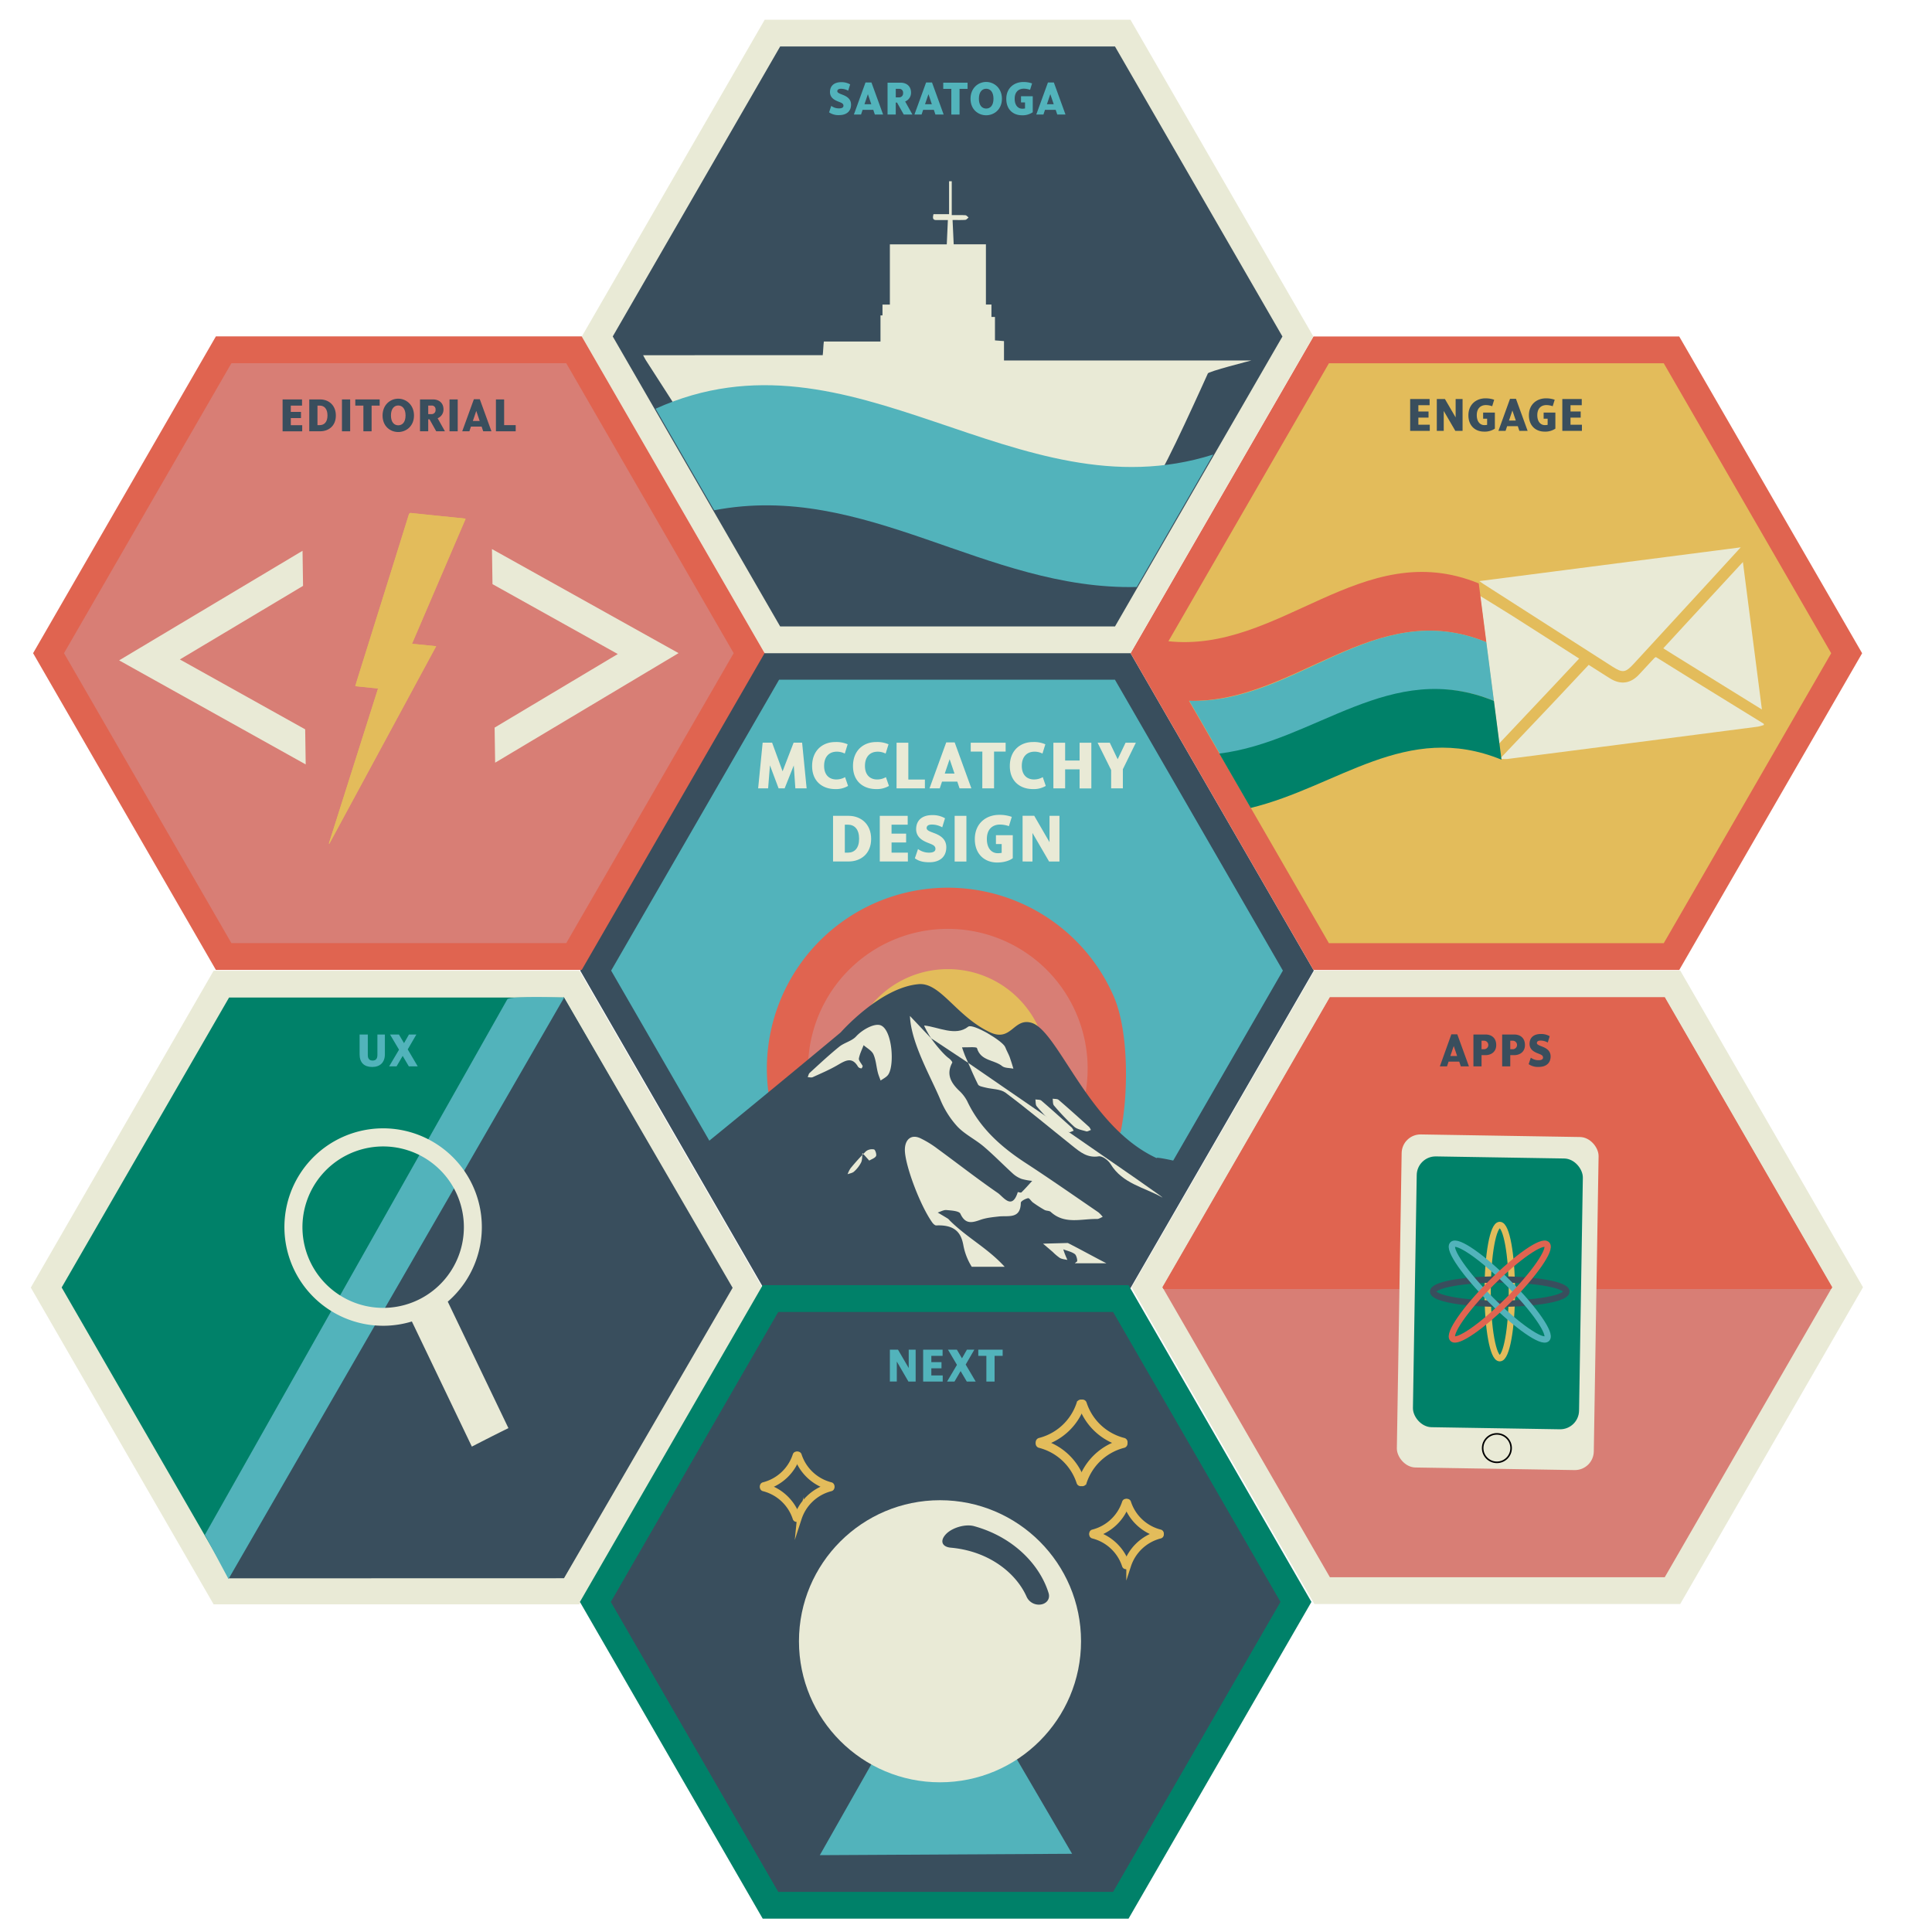 <svg xmlns="http://www.w3.org/2000/svg" viewBox="0 0 1226 1226">
  <defs>
    <style>
      .cls-1 {
        fill: #52b3bb;
      }

      .cls-2 {
        fill: #394e5d;
      }

      .cls-3 {
        fill: #e06450;
      }

      .cls-4 {
        fill: #d87e75;
      }

      .cls-5, .cls-8 {
        fill: #e3bc5b;
      }

      .cls-6 {
        fill: #e9ead6;
      }

      .cls-7 {
        fill: #008169;
      }

      .cls-10, .cls-8 {
        stroke: #e3bc5b;
      }

      .cls-10, .cls-11, .cls-12, .cls-13, .cls-8, .cls-9 {
        stroke-miterlimit: 10;
      }

      .cls-8 {
        stroke-width: 3px;
      }

      .cls-10, .cls-11, .cls-12, .cls-13, .cls-9 {
        fill: none;
      }

      .cls-9 {
        stroke: #000;
      }

      .cls-10, .cls-11, .cls-12, .cls-13 {
        stroke-width: 4px;
      }

      .cls-11 {
        stroke: #394e5d;
      }

      .cls-12 {
        stroke: #52b3bb;
      }

      .cls-13 {
        stroke: #e06450;
      }
    </style>
  </defs>
  <title>squadbadges</title>
  <g id="design">
    <g>
      <path class="cls-1" d="M607,808.91H712.47l111.43-193L712.42,422.84H489.47L378,615.92,489.47,809H606.42A1.53,1.53,0,0,1,607,808.91Z"/>
      <path class="cls-2" d="M607.82,817.5H484.57L368.19,615.92,484.57,414.34H717.33L833.71,615.92,717.38,817.41H608.08Zm-113.44-17H605.62a9.94,9.94,0,0,1,1.34-.09H707.57L814.08,615.92,707.52,431.34H494.38L387.81,615.92Z"/>
    </g>
    <g>
      <path class="cls-3" d="M711.07,718.61c4.86-22.76,5.61-63.75-4.47-86.68a114.84,114.84,0,0,0-217.45,70.13Z"/>
      <path class="cls-4" d="M686.92,702.06a88.72,88.72,0,1,0-170.88,0Z"/>
      <path class="cls-5" d="M660,702.06a63.19,63.19,0,1,0-117,0Z"/>
    </g>
    <g>
      <path class="cls-6" d="M481.1,500.28l2.86-29h6l6.65,18.17,7-18.17h2.21v0l0,0H509l2.87,29h-7.16l-1-14.54-5.8,14.54h-3.83l-5.49-14.62-1.16,14.62Z"/>
      <path class="cls-6" d="M538.16,498.73a15,15,0,0,1-8.15,2c-7.93,0-14.66-4.75-14.66-14.61s6.58-15.24,14.7-15.24a17.78,17.78,0,0,1,7.84,1.43l-1.81,5.88a11.27,11.27,0,0,0-5-1.2c-5,0-8.12,3.25-8.12,9.05s3.36,8.58,7.69,8.58a11.17,11.17,0,0,0,5.61-1.47Z"/>
      <path class="cls-6" d="M564.11,498.73a15.07,15.07,0,0,1-8.16,2c-7.93,0-14.66-4.75-14.66-14.61s6.58-15.24,14.7-15.24a17.83,17.83,0,0,1,7.85,1.43L562,478.2a11.27,11.27,0,0,0-5-1.2c-4.95,0-8.12,3.25-8.12,9.05s3.37,8.58,7.7,8.58a11.13,11.13,0,0,0,5.6-1.47Z"/>
      <path class="cls-6" d="M568.94,471.32h7.46v23.35h10.52v5.61h-18Z"/>
      <path class="cls-6" d="M600.45,471.12h5.37l10.59,29.16h-7.5L607.48,496h-9.7l-1.43,4.26h-6.5Zm2.16,10.64-3.09,9.12h6.18Z"/>
      <path class="cls-6" d="M623.37,476.92H616v-5.6h22.15v5.6h-7.35v23.36h-7.46Z"/>
      <path class="cls-6" d="M663.62,498.73a15,15,0,0,1-8.16,2c-7.92,0-14.65-4.75-14.65-14.61s6.57-15.24,14.69-15.24a17.83,17.83,0,0,1,7.85,1.43l-1.82,5.88a11.2,11.2,0,0,0-5-1.2c-4.94,0-8.12,3.25-8.12,9.05s3.37,8.58,7.7,8.58a11.2,11.2,0,0,0,5.61-1.47Z"/>
      <path class="cls-6" d="M668.45,471.32h7.46v11.29h9.17V471.32h7.46v29h-7.46V488.21h-9.17v12.07h-7.46Z"/>
      <path class="cls-6" d="M705.1,488.64l-8.58-17.32h7.73l5,10.48,5-10.48h6.53l-8.24,16.82v12.14H705.1Z"/>
      <path class="cls-6" d="M528.63,517.71h9.94c7.42,0,14.23,4.95,14.23,14.62s-6.81,14.34-14.23,14.34h-9.94Zm7.47,5.61v17.75h2c4.13,0,7.07-2.79,7.07-8.82s-2.94-8.93-7.07-8.93Z"/>
      <path class="cls-6" d="M558.29,517.71H576v5.61H565.75V529H575v5.61h-9.24v6.46h10.36v5.6H558.29Z"/>
      <path class="cls-6" d="M591.38,523.24c-1.86,0-3.36.58-3.36,2.24,0,1.82,3.21,2.48,6.07,3.71,3.17,1.4,6.41,3.64,6.41,8.47,0,6-4.09,9.51-10.74,9.51-4.57,0-7.12-1-9.21-2.51l2-5.88a11.61,11.61,0,0,0,7,2.29c2.79,0,4.06-.89,4.06-2.4,0-2.4-2.55-2.86-5.6-4.18-2.86-1.24-6.65-3.44-6.65-8.31,0-5.41,3.59-8.93,10.16-8.93a15.51,15.51,0,0,1,8.16,2L597.91,525A13.41,13.41,0,0,0,591.38,523.24Z"/>
      <path class="cls-6" d="M605.8,517.71h7.46v29H605.8Z"/>
      <path class="cls-6" d="M632.79,547.33c-7.7,0-14.19-5-14.19-14.89s7.11-15.35,15.46-15.35a23,23,0,0,1,8,1.28l-1.82,5.88a17.51,17.51,0,0,0-5.65-1c-4.63,0-8.35,2.79-8.35,9.17,0,6,3.1,9,6.89,9a12.53,12.53,0,0,0,2.51-.23v-5.57H632V530h10.68v14.57C641,545.94,637.46,547.33,632.79,547.33Z"/>
      <path class="cls-6" d="M648.91,546.67v-29h7.38L666,534.42V517.71h6.31v29h-6.58l-10.55-18.13v18.13Z"/>
    </g>
    <path class="cls-2" d="M607.77,808.91H713.28l40.09-69.44c6.71.1-24.08-6.66-18.74-4.26-44-19.73-63-81.39-80.23-86.21-11.29-3.17-12.61,12.42-26.16,6.06-21.29-10-31.37-31.64-45.16-30.54-24.49,2-49.57,30.6-49.57,30.6S487,693.91,444,728.82L490.28,809H607.22A1.55,1.55,0,0,1,607.77,808.91Z"/>
    <g>
      <g>
        <path class="cls-6" d="M692.27,717.06a8.87,8.87,0,0,0-1.11-1.91c-6.42-5.78-12.83-11.58-19.39-17.2-.84-.73-2.5-.52-3.78-.75.26,1.48,0,3.39.86,4.36a146.81,146.81,0,0,0,12.76,13.38c1.94,1.73,5.09,2.19,7.77,3C690.15,718.12,691.2,717.4,692.27,717.06Z"/>
        <path class="cls-6" d="M547.47,676.53c-.15.28-.48,1.43-.81,1.43a2.82,2.82,0,0,1-2.15-1c-3.76-6.53-8-4-12.8-1.2-5.1,3-10.57,5.32-16,7.79-.87.39-2.1,0-3.16,0,.4-.93.57-2.12,1.26-2.74,6.17-5.62,12.27-11.35,18.75-16.59,3.24-2.61,8-3.57,10.72-6.55,3.81-4.21,11.89-8.79,15.88-6.9,7.28,3.45,8.58,26.24,4.22,31.52-1.18,1.42-3,2.28-4.57,3.39-.59-1.69-1.33-3.36-1.76-5.1-1-3.86-1.18-8-2.81-11.56-1.09-2.38-4.07-3.89-6.21-5.78-1.05,2.81-2.48,5.56-3,8.47C544.87,673,546.47,674.64,547.47,676.53Z"/>
        <path class="cls-6" d="M547.27,731.64c-.23,2,0,4.23-.81,6a20,20,0,0,1-4.45,5.76c-1,1-2.74,1.18-4.14,1.73a17,17,0,0,1,1.85-3.75,137.06,137.06,0,0,1,9.85-10.85,6.33,6.33,0,0,1,5.08-1.12c.77.18,1.78,3.23,1.25,4.21-.72,1.33-2.8,1.94-4.3,2.86Z"/>
      </g>
      <path class="cls-6" d="M637.53,803.85c-11-12-23.16-17.89-34.81-29.31a7.64,7.64,0,0,0-1.2-1.21c-2.14-1.33-4.32-2.6-6.48-3.88,1.86-.57,3.79-1.75,5.58-1.58,3.1.29,8,.54,8.83,2.34,3.09,6.72,7.22,5.82,12.65,3.88,3.69-1.31,7.75-1.7,11.69-2.14,6.08-.67,13.84,1.81,14-8.71,0-1,2.87-2.55,4.59-2.9.85-.17,2,2,3.24,2.83a79,79,0,0,0,7.22,4.63c1.18.66,3,.4,3.93,1.24,8.82,8.13,19.41,4.3,29.38,4.5,1.19,0,2.4-.88,3.61-1.35a19.1,19.1,0,0,0-2.77-2.9c-15.23-10.41-30.35-21-45.8-31.07C635.44,728,621.86,716,613.7,698.64a24.79,24.79,0,0,0-5.26-6.72c-5.13-5-8.07-10.39-4.16-17.58.23-.42-1.19-2.08-2.14-2.76-3.26-2.34-8.58-8.77-11.31-12.72l-13.4-14.15c.66,17.06,13.05,38.26,19.2,52.89a58.55,58.55,0,0,0,10.87,17.23c4.71,5,11.37,8.18,16.71,12.7,6.47,5.49,12.39,11.63,18.68,17.34a16.78,16.78,0,0,0,5.48,3.27,39,39,0,0,0,6.63,1.22c-2.26,2.46-4.46,5-6.84,7.31-.37.37-2.25-.33-2.3-.18-3.64,11.77-9.26,2.89-12.68.54-13.06-9-25.55-18.77-38.35-28.12a63.08,63.08,0,0,0-10.92-6.67c-5.7-2.58-9.58.83-9.7,7.16-.19,9.2,9.41,35.15,17.39,46.38.59.82,1.69,1.89,2.51,1.85,12.34-.56,15.88,5.13,17.23,12.64a39.14,39.14,0,0,0,5.3,13.58Z"/>
      <path class="cls-6" d="M614.37,674.45c2,4.63,4,9.25,6.26,13.75.58,1.13,3,1.48,4.64,1.91,4.31,1.12,9.58.87,12.85,3.32,14.49,10.87,28.37,22.53,42.54,33.83,4.8,3.83,9.38,7.68,16.57,6.52,2.26-.37,6.11,2.56,7.58,5,7.53,12.36,21.33,14.67,32.58,21C744.5,763.72,614.37,674.45,614.37,674.45Z"/>
      <path class="cls-6" d="M610.46,664.61c3.3.13,9.21-.5,9.5.5,2.39,8.27,10.92,7.3,15.93,11.38,1.71,1.39,4.75,1.14,7.18,1.65-.78-2.48-1.46-5-2.37-7.42-.8-2.12-2-4.09-2.79-6.21-1.51-3.94-20.64-15.31-23.53-13-7.9,6.36-19.07.13-27.83-.75-.47,0,2.93,6.13,4.28,8.08l23.54,15.59-2-4.54C611.67,668.18,611.1,666.38,610.46,664.61Z"/>
      <path class="cls-6" d="M681.31,717.54a9.49,9.49,0,0,0-1.11-1.92c-6.43-5.77-12.83-11.57-19.39-17.2-.85-.73-2.5-.52-3.78-.75.26,1.48,0,3.4.86,4.37a146.68,146.68,0,0,0,12.76,13.38c1.94,1.73,5.09,2.19,7.76,3C679.19,718.59,680.23,717.87,681.31,717.54Z"/>
    </g>
    <path class="cls-6" d="M661.89,789.2l6.14,5.24a32.44,32.44,0,0,0,4.52,3.82c1.38.79,3.16.88,4.77,1.27-.56-1.33-1.14-2.65-1.66-4-.35-.9-.62-1.82-.93-2.73,2.48.94,5.24,1.49,7.32,3,1.11.79,1.87,4.39,1.36,4.75s-.94.73-1.34,1.08h20c-8.19-4.2-16.24-8.7-24.45-12.86"/>
  </g>
  <g id="engage">
    <g>
      <g>
        <polygon class="cls-5" points="1060.69 222 838.39 222 727.25 414.51 838.39 607.03 1060.69 607.03 1171.84 414.51 1060.69 222"/>
        <path class="cls-3" d="M1065.6,615.53H833.49l-116.06-201,116.06-201H1065.6l116.06,201Zm-222.3-17h212.48l106.25-184-106.25-184H843.3l-106.24,184Z"/>
      </g>
      <g>
        <path class="cls-2" d="M894.85,253.21h12.34v3.92h-7.13v4h6.45V265h-6.45v4.51h7.24v3.91H894.85Z"/>
        <path class="cls-2" d="M911.76,273.43V253.21h5.15l6.8,11.67V253.21h4.4v20.22h-4.59l-7.36-12.66v12.66Z"/>
        <path class="cls-2" d="M941.72,273.89c-5.37,0-9.9-3.48-9.9-10.39s5-10.72,10.79-10.72a16.19,16.19,0,0,1,5.56.89l-1.26,4.11a12.42,12.42,0,0,0-3.95-.73c-3.23,0-5.83,1.94-5.83,6.4,0,4.21,2.16,6.31,4.81,6.31a8.83,8.83,0,0,0,1.75-.16v-3.89h-2.53V261.8h7.45V272A11.41,11.41,0,0,1,941.72,273.89Z"/>
        <path class="cls-2" d="M958.22,253.08H962l7.4,20.35h-5.24l-1-3h-6.77l-1,3h-4.53Zm1.51,7.42-2.16,6.37h4.32Z"/>
        <path class="cls-2" d="M980.12,273.89c-5.37,0-9.91-3.48-9.91-10.39s5-10.72,10.8-10.72a16.23,16.23,0,0,1,5.56.89l-1.27,4.11a12.41,12.41,0,0,0-3.94-.73c-3.24,0-5.83,1.94-5.83,6.4,0,4.21,2.16,6.31,4.8,6.31a8.93,8.93,0,0,0,1.76-.16v-3.89h-2.54V261.8H987V272A11.4,11.4,0,0,1,980.12,273.89Z"/>
        <path class="cls-2" d="M991.41,253.21h12.33v3.92h-7.13v4h6.46V265h-6.46v4.51h7.24v3.91H991.41Z"/>
      </g>
      <g>
        <path class="cls-6" d="M952.5,480.8q15.38-16.19,30.74-32.39c8.25-8.72,16.45-17.5,24.9-26.5,4.57,2.9,9.06,5.8,13.6,8.62,6.73,4.18,13,3.27,18.44-2.57q4.85-5.25,9.71-10.46a4.62,4.62,0,0,1,.93-.53c8.87,5.51,17.87,11.13,26.89,16.71q20.76,12.82,41.52,25.6l.1.76a26.89,26.89,0,0,1-3.87,1.09q-79.41,10.31-158.84,20.5a25.78,25.78,0,0,1-4-.08Z"/>
        <path class="cls-6" d="M939.26,378.16c7,4.33,14,8.59,21,13,13.82,8.78,27.59,17.65,41.83,26.76-5,5.37-9.85,10.53-14.68,15.66q-18,19.1-36,38.16Z"/>
        <path class="cls-6" d="M1118.06,450.23l-55.57-34.42c-2.22-1.38-4.43-2.78-7-4.41,5.08-5.53,9.94-10.84,14.83-16.13Q1088.13,376,1106,356.65Z"/>
        <path class="cls-6" d="M1104.62,347.33c-6.77,7.38-13,14.19-19.24,21q-24.3,26.42-48.6,52.84c-5.34,5.81-7.06,6-13.7,1.77q-40.82-26.18-81.65-52.32c-.73-.46-1.43-1-2.71-1.86Z"/>
      </g>
      <path class="cls-3" d="M740.68,406.84l-4.44,7.68,17.44,30.2c68,2,118-66.48,189.52-37.22q-2.4-18.64-4.81-37.29C864,339.79,812.21,415,740.68,406.84Z"/>
      <path class="cls-1" d="M754.68,444.72l21.06,36.48c61.34-7.6,106.48-63.32,172.27-36.41q-2.4-18.65-4.81-37.29C871.65,378.24,822.71,446.7,754.68,444.72Z"/>
      <path class="cls-7" d="M773.74,478.2l19.92,34.49c55.43-13.45,98.81-55.29,159.16-30.61q-2.4-18.65-4.81-37.29C882.22,417.88,835.08,470.6,773.74,478.2Z"/>
    </g>
  </g>
  <g id="saratoga">
    <g>
      <g>
        <polygon class="cls-2" points="712.46 21 490.16 21 379.01 213.51 490.16 406.03 712.46 406.03 823.61 213.51 712.46 21"/>
        <path class="cls-6" d="M717.37,414.53H485.26l-116.06-201,116.06-201H717.37l116.06,201Zm-222.3-17H707.55l106.25-184L707.55,29.5H495.07l-106.24,184Z"/>
      </g>
      <path class="cls-6" d="M522.08,225.39c.24-1.56.45-7,.71-8.68h35.94V200.14H560v-6.86h4.69V155.06h36.11q.35-7.67.7-15.42c-2.39,0-4.27,0-6.14,0s-4.17.5-3-3.72h9.9V115l1.7,0v21.51c3.47,0,6.07-.1,8.67.07.7,0,1.35.95,2,1.45-.68.52-1.33,1.44-2,1.49-2.57.18-5.16.07-8.15.07q.36,7.77.71,15.43h20.45v38.22h3.51v7.87h2.23V216l5.73.45v12.3h157s-28.21,7.16-27.67,8.32c0,0-28.77,64.13-31.36,64.13-112-.12-181.82-.1-293.83,0-2,0-3.88-29.71-5.07-31.59-8.73-13.75-17.59-27.4-26.38-41.1-.6-.93-1.08-2-1.69-3.1Z"/>
      <g>
        <path class="cls-1" d="M533.68,56.33c-1.3,0-2.35.41-2.35,1.57s2.24,1.73,4.24,2.59c2.21,1,4.48,2.54,4.48,5.91,0,4.21-2.86,6.64-7.51,6.64a10.31,10.31,0,0,1-6.42-1.75l1.37-4.11a8.09,8.09,0,0,0,4.92,1.6c1.94,0,2.83-.62,2.83-1.68,0-1.67-1.78-2-3.91-2.91s-4.64-2.4-4.64-5.81c0-3.77,2.51-6.23,7.09-6.23a10.85,10.85,0,0,1,5.7,1.4l-1.24,4A9.45,9.45,0,0,0,533.68,56.33Z"/>
        <path class="cls-1" d="M549.23,52.34H553l7.4,20.35h-5.24l-1-3h-6.77l-1,3h-4.54Zm1.51,7.42-2.16,6.37h4.32Z"/>
        <path class="cls-1" d="M563.22,52.47h8.28c3.65,0,6.62,2.11,6.62,6.35a5.93,5.93,0,0,1-3.73,5.58L579,72.69H573.5l-4.27-7.61h-.8v7.61h-5.21Zm5.21,3.89v5.43h2.07A2.49,2.49,0,0,0,573.07,59a2.35,2.35,0,0,0-2.57-2.62Z"/>
        <path class="cls-1" d="M587.68,52.34h3.75l7.39,20.35h-5.23l-1-3h-6.78l-1,3h-4.53Zm1.51,7.42L587,66.13h4.32Z"/>
        <path class="cls-1" d="M603.69,56.39h-5.13V52.47H614v3.92H608.9v16.3h-5.21Z"/>
        <path class="cls-1" d="M625.8,73.15c-5,0-9.93-3.62-9.93-10.45S620.75,52,625.8,52s10,3.92,10,10.66S630.87,73.15,625.8,73.15Zm0-4.26c2.64,0,4.64-2,4.64-6.24s-2-6.34-4.64-6.34-4.62,2.13-4.62,6.34S623.18,68.89,625.8,68.89Z"/>
        <path class="cls-1" d="M648.48,73.15c-5.37,0-9.91-3.48-9.91-10.39s5-10.72,10.8-10.72a16.23,16.23,0,0,1,5.56.89L653.66,57a12.09,12.09,0,0,0-3.94-.73c-3.24,0-5.83,1.94-5.83,6.39,0,4.22,2.16,6.32,4.81,6.32a8.83,8.83,0,0,0,1.75-.16V65h-2.54V61.06h7.45V71.23A11.37,11.37,0,0,1,648.48,73.15Z"/>
        <path class="cls-1" d="M665,52.34h3.75l7.39,20.35h-5.23l-1-3h-6.78l-1,3h-4.54Zm1.51,7.42-2.16,6.37h4.32Z"/>
      </g>
      <path class="cls-1" d="M769.86,288.44,721.33,372.5C625,374.63,549.57,305.36,453.2,323.8L416,259.37C541,202.78,644.91,328.11,769.86,288.44Z"/>
    </g>
  </g>
  <g id="editorial">
    <g>
      <g>
        <polygon class="cls-4" points="364.24 221.96 141.94 221.96 30.79 414.48 141.94 606.99 364.24 606.99 475.39 414.48 364.24 221.96"/>
        <path class="cls-3" d="M369.15,615.49H137l-116-201L137,213.46H369.15l116.05,201Zm-222.3-17H359.33l106.24-184-106.24-184H146.85l-106.24,184Z"/>
      </g>
      <g>
        <path class="cls-2" d="M179.33,253.47h12.33v3.92h-7.13v4H191v3.91h-6.46v4.51h7.24v3.91H179.33Z"/>
        <path class="cls-2" d="M196.25,253.47h6.94c5.18,0,9.93,3.46,9.93,10.21s-4.75,10-9.93,10h-6.94Zm5.21,3.92v12.39h1.41c2.89,0,4.94-1.95,4.94-6.16s-2.05-6.23-4.94-6.23Z"/>
        <path class="cls-2" d="M217,253.47h5.21v20.22H217Z"/>
        <path class="cls-2" d="M230.6,257.39h-5.13v-3.92h15.46v3.92h-5.12v16.3H230.6Z"/>
        <path class="cls-2" d="M252.71,274.15c-5.05,0-9.94-3.62-9.94-10.45S247.66,253,252.71,253s10,3.92,10,10.66S257.78,274.15,252.71,274.15Zm0-4.26c2.64,0,4.64-2,4.64-6.24s-2-6.34-4.64-6.34-4.62,2.13-4.62,6.34S250.09,269.89,252.71,269.89Z"/>
        <path class="cls-2" d="M266.53,253.47h8.29c3.64,0,6.61,2.11,6.61,6.35a5.92,5.92,0,0,1-3.72,5.58l4.64,8.29h-5.53l-4.27-7.61h-.81v7.61h-5.21Zm5.21,3.89v5.43h2.08a2.49,2.49,0,0,0,2.57-2.81,2.35,2.35,0,0,0-2.57-2.62Z"/>
        <path class="cls-2" d="M285.25,253.47h5.2v20.22h-5.2Z"/>
        <path class="cls-2" d="M300.71,253.34h3.76l7.39,20.35h-5.23l-1-3h-6.78l-1,3h-4.53Zm1.52,7.42-2.16,6.37h4.32Z"/>
        <path class="cls-2" d="M314.7,253.47h5.21v16.31h7.34v3.91H314.7Z"/>
      </g>
      <g>
        <polygon class="cls-6" points="75.59 419.05 193.99 485.08 193.66 462.82 114.14 418.47 192.31 371.78 191.98 349.52 75.59 419.05"/>
        <polygon class="cls-6" points="430.59 414.46 312.19 348.42 312.52 370.68 392.03 415.03 313.87 461.72 314.2 483.98 430.59 414.46"/>
        <g>
          <path class="cls-5" d="M208.71,535.25l.26.18,67.84-125.36-15.33-1.56c11.4-26.58,22.67-52.88,34-79.24a2.61,2.61,0,0,0-.61-.24c-11.35-1.16-22.7-2.3-34-3.5-.91-.1-1.22.44-1.53,1.45q-5.49,17.64-11,35.27-10.83,34.59-21.66,69.17c-.39,1.24-.73,2.51-1.17,4l14.44,1.47Z"/>
          <path class="cls-5" d="M208.71,535.25l31.16-98.34-14.44-1.47c.44-1.51.78-2.78,1.17-4q10.82-34.59,21.66-69.17,5.52-17.64,11-35.27c.31-1,.62-1.55,1.53-1.45,11.34,1.2,22.69,2.34,34,3.5a2.61,2.61,0,0,1,.61.24c-11.31,26.36-22.58,52.66-34,79.24l15.33,1.56L209,535.43Z"/>
        </g>
      </g>
    </g>
  </g>
  <g id="ux">
    <g>
      <polygon class="cls-7" points="362.76 624.53 140.46 624.53 29.31 817.05 140.46 1009.57 362.76 1009.57 473.91 817.05 362.76 624.53"/>
      <path class="cls-6" d="M367.67,1018.07H135.55l-116-201L135.55,616H367.67l116.05,201Zm-222.3-17H357.85l106.24-184L357.85,633H145.37l-106.24,184Z"/>
    </g>
    <polygon class="cls-2" points="144.91 1001.57 357.88 1001.51 464.91 817.21 357.76 632.7 144.91 1001.57"/>
    <g>
      <path class="cls-1" d="M236.49,673c1.76,0,3-.91,3-3.51v-13h4.75V669c0,5.18-3.05,8.07-8.05,8.07s-8-2.62-8-8.07V656.47h5.21v13C233.39,672.21,234.74,673,236.49,673Z"/>
      <path class="cls-1" d="M246.94,676.69l6.27-10.58-5.7-9.64h5.64l3.24,5.48,3.13-5.48h4.7l-5.48,9.45,6.34,10.77h-5.64l-3.91-6.64-3.89,6.64Z"/>
    </g>
    <path class="cls-1" d="M322,634,130,974l15,28L358,633S325.37,631.8,322,634Z"/>
    <path class="cls-6" d="M322.63,906.25,284.14,826a62.64,62.64,0,1,0-22.77,12.58l38.06,79.4Q311,912,322.63,906.25Zm-95.28-78.8a51.22,51.22,0,1,1,64.52-32.93A51.22,51.22,0,0,1,227.35,827.45Z"/>
  </g>
  <g id="next">
    <g>
      <polygon class="cls-2" points="711.24 824 488.94 824 377.79 1016.51 488.94 1209.03 711.24 1209.03 822.39 1016.51 711.24 824"/>
      <path class="cls-7" d="M716.15,1217.53H484l-116-201,116-201H716.15l116.05,201Zm-222.3-17H706.33l106.24-184-106.24-184H493.85l-106.24,184Z"/>
    </g>
    <polygon class="cls-1" points="680.33 1176.37 639.92 1107.25 559.8 1107.47 520.24 1177.24 680.33 1176.37"/>
    <g>
      <path class="cls-1" d="M564.69,876.69V856.47h5.16l6.8,11.66V856.47h4.4v20.22h-4.59L569.09,864v12.66Z"/>
      <path class="cls-1" d="M585.81,856.47h12.33v3.92H591v4h6.45v3.91H591v4.51h7.23v3.91H585.81Z"/>
      <path class="cls-1" d="M601,876.69l6.26-10.58-5.69-9.64h5.64l3.24,5.48,3.13-5.48h4.7l-5.48,9.45,6.34,10.77h-5.64l-3.92-6.64-3.88,6.64Z"/>
      <path class="cls-1" d="M625.93,860.39H620.8v-3.92h15.46v3.92h-5.12v16.3h-5.21Z"/>
    </g>
    <circle class="cls-6" cx="596.5" cy="1041.5" r="89.5"/>
    <path class="cls-2" d="M603.5,982.13c24.21,2.22,41.41,16.22,48,31.21a8.54,8.54,0,0,0,8.65,4.88h0c3.65-.36,6.48-3.31,5.25-7.33-5.45-17.67-21.92-35.35-47-42.36-5.56-1.69-14.4.84-18.36,5.26h0C596.11,978.21,598.18,981.73,603.5,982.13Z"/>
    <g>
      <g>
        <path class="cls-8" d="M505.28,923.88a30.49,30.49,0,0,0,21.47,20.18,1,1,0,0,0,.53-1.95,28.44,28.44,0,0,1-20.06-18.77c-.4-1.23-2.35-.7-1.94.54Z"/>
        <path class="cls-8" d="M507.22,963.56a28.44,28.44,0,0,1,20.06-18.77,1,1,0,0,0-.53-1.95A30.49,30.49,0,0,0,505.28,963c-.4,1.24,1.54,1.77,1.94.54Z"/>
      </g>
      <g>
        <path class="cls-8" d="M504.52,923.34a28.44,28.44,0,0,1-20.06,18.77,1,1,0,0,0,.54,1.95,30.49,30.49,0,0,0,21.46-20.18c.41-1.24-1.54-1.77-1.94-.54Z"/>
        <path class="cls-8" d="M506.46,963A30.49,30.49,0,0,0,485,942.84a1,1,0,0,0-.54,1.95,28.44,28.44,0,0,1,20.06,18.77c.4,1.23,2.35.7,1.94-.54Z"/>
      </g>
    </g>
    <g>
      <g>
        <path class="cls-8" d="M685.63,891.18a38.07,38.07,0,0,0,26.8,25.2,1.26,1.26,0,0,0,.67-2.43,35.48,35.48,0,0,1-25-23.44c-.5-1.53-2.93-.87-2.43.67Z"/>
        <path class="cls-8" d="M688.06,940.73a35.5,35.5,0,0,1,25-23.44,1.26,1.26,0,0,0-.67-2.43,38.07,38.07,0,0,0-26.8,25.2c-.5,1.54,1.93,2.21,2.43.67Z"/>
      </g>
      <g>
        <path class="cls-8" d="M684.68,890.51a35.46,35.46,0,0,1-25,23.44,1.26,1.26,0,0,0,.67,2.43,38.07,38.07,0,0,0,26.8-25.2c.5-1.54-1.93-2.2-2.43-.67Z"/>
        <path class="cls-8" d="M687.11,940.06a38.07,38.07,0,0,0-26.8-25.2,1.26,1.26,0,0,0-.67,2.43,35.48,35.48,0,0,1,25,23.44c.5,1.53,2.93.88,2.43-.67Z"/>
      </g>
    </g>
    <g>
      <g>
        <path class="cls-8" d="M714.28,953.88a30.49,30.49,0,0,0,21.47,20.18,1,1,0,0,0,.53-1.95,28.44,28.44,0,0,1-20.06-18.77c-.4-1.23-2.35-.7-1.94.54Z"/>
        <path class="cls-8" d="M716.22,993.56a28.44,28.44,0,0,1,20.06-18.77,1,1,0,0,0-.53-1.95A30.49,30.49,0,0,0,714.28,993c-.4,1.24,1.54,1.77,1.94.54Z"/>
      </g>
      <g>
        <path class="cls-8" d="M713.52,953.34a28.44,28.44,0,0,1-20.06,18.77,1,1,0,0,0,.54,1.95,30.49,30.49,0,0,0,21.46-20.18c.41-1.24-1.54-1.77-1.94-.54Z"/>
        <path class="cls-8" d="M715.46,993A30.49,30.49,0,0,0,694,972.84a1,1,0,0,0-.54,1.95,28.44,28.44,0,0,1,20.06,18.77c.4,1.23,2.35.7,1.94-.54Z"/>
      </g>
    </g>
  </g>
  <g id="apps">
    <g>
      <polygon class="cls-4" points="1061.31 624.34 839.01 624.34 727.86 816.85 839.01 1009.37 1061.31 1009.37 1172.46 816.85 1061.31 624.34"/>
      <path class="cls-6" d="M1066.22,1017.87H834.1l-116.05-201,116.05-201h232.12l116,201Zm-222.3-17H1056.4l106.24-184-106.24-184H843.92l-106.24,184Z"/>
    </g>
    <polygon class="cls-3" points="1162.64 816.85 1056.4 632.84 843.92 632.84 737.68 816.85 738.34 818 1161.98 818 1162.64 816.85"/>
    <g>
      <path class="cls-2" d="M921,656.34h3.75l7.4,20.35H927l-1-3h-6.77l-1,3h-4.53Zm1.51,7.42-2.16,6.37h4.32Z"/>
      <path class="cls-2" d="M935,656.47h7.64c3.91,0,6.83,2.24,6.83,6.7s-3.4,6.4-6.83,6.4h-2.49v7.12H935Zm5.15,3.95v5.39h1.76a2.7,2.7,0,0,0,0-5.39Z"/>
      <path class="cls-2" d="M953.23,656.47h7.64c3.91,0,6.83,2.24,6.83,6.7s-3.41,6.4-6.83,6.4h-2.49v7.12h-5.15Zm5.15,3.95v5.39h1.76a2.7,2.7,0,0,0,0-5.39Z"/>
      <path class="cls-2" d="M977.61,660.33c-1.3,0-2.35.41-2.35,1.57s2.24,1.73,4.24,2.59c2.21,1,4.48,2.54,4.48,5.91,0,4.21-2.86,6.64-7.51,6.64a10.31,10.31,0,0,1-6.42-1.75l1.37-4.11a8.09,8.09,0,0,0,4.92,1.6c1.94,0,2.83-.62,2.83-1.68,0-1.67-1.78-2-3.91-2.91s-4.65-2.4-4.65-5.81c0-3.77,2.51-6.23,7.1-6.23a10.85,10.85,0,0,1,5.7,1.4l-1.24,4A9.45,9.45,0,0,0,977.61,660.33Z"/>
    </g>
    <rect class="cls-6" x="887.94" y="720.67" width="124.99" height="211.38" rx="12" transform="translate(13.52 -15.3) rotate(0.93)"/>
    <rect class="cls-7" x="897.82" y="734.46" width="105.43" height="171.86" rx="12" transform="translate(13.43 -15.3) rotate(0.93)"/>
    <circle class="cls-9" cx="949.89" cy="918.93" r="9.03"/>
    <ellipse class="cls-10" cx="951.71" cy="819.61" rx="7.69" ry="42.29"/>
    <ellipse class="cls-11" cx="951.71" cy="819.61" rx="42.29" ry="7.69"/>
    <ellipse class="cls-12" cx="951.71" cy="819.61" rx="7.69" ry="42.29" transform="translate(-300.8 913.02) rotate(-45)"/>
    <ellipse class="cls-13" cx="951.71" cy="819.61" rx="42.29" ry="7.69" transform="translate(-300.8 913.02) rotate(-45)"/>
  </g>
</svg>
